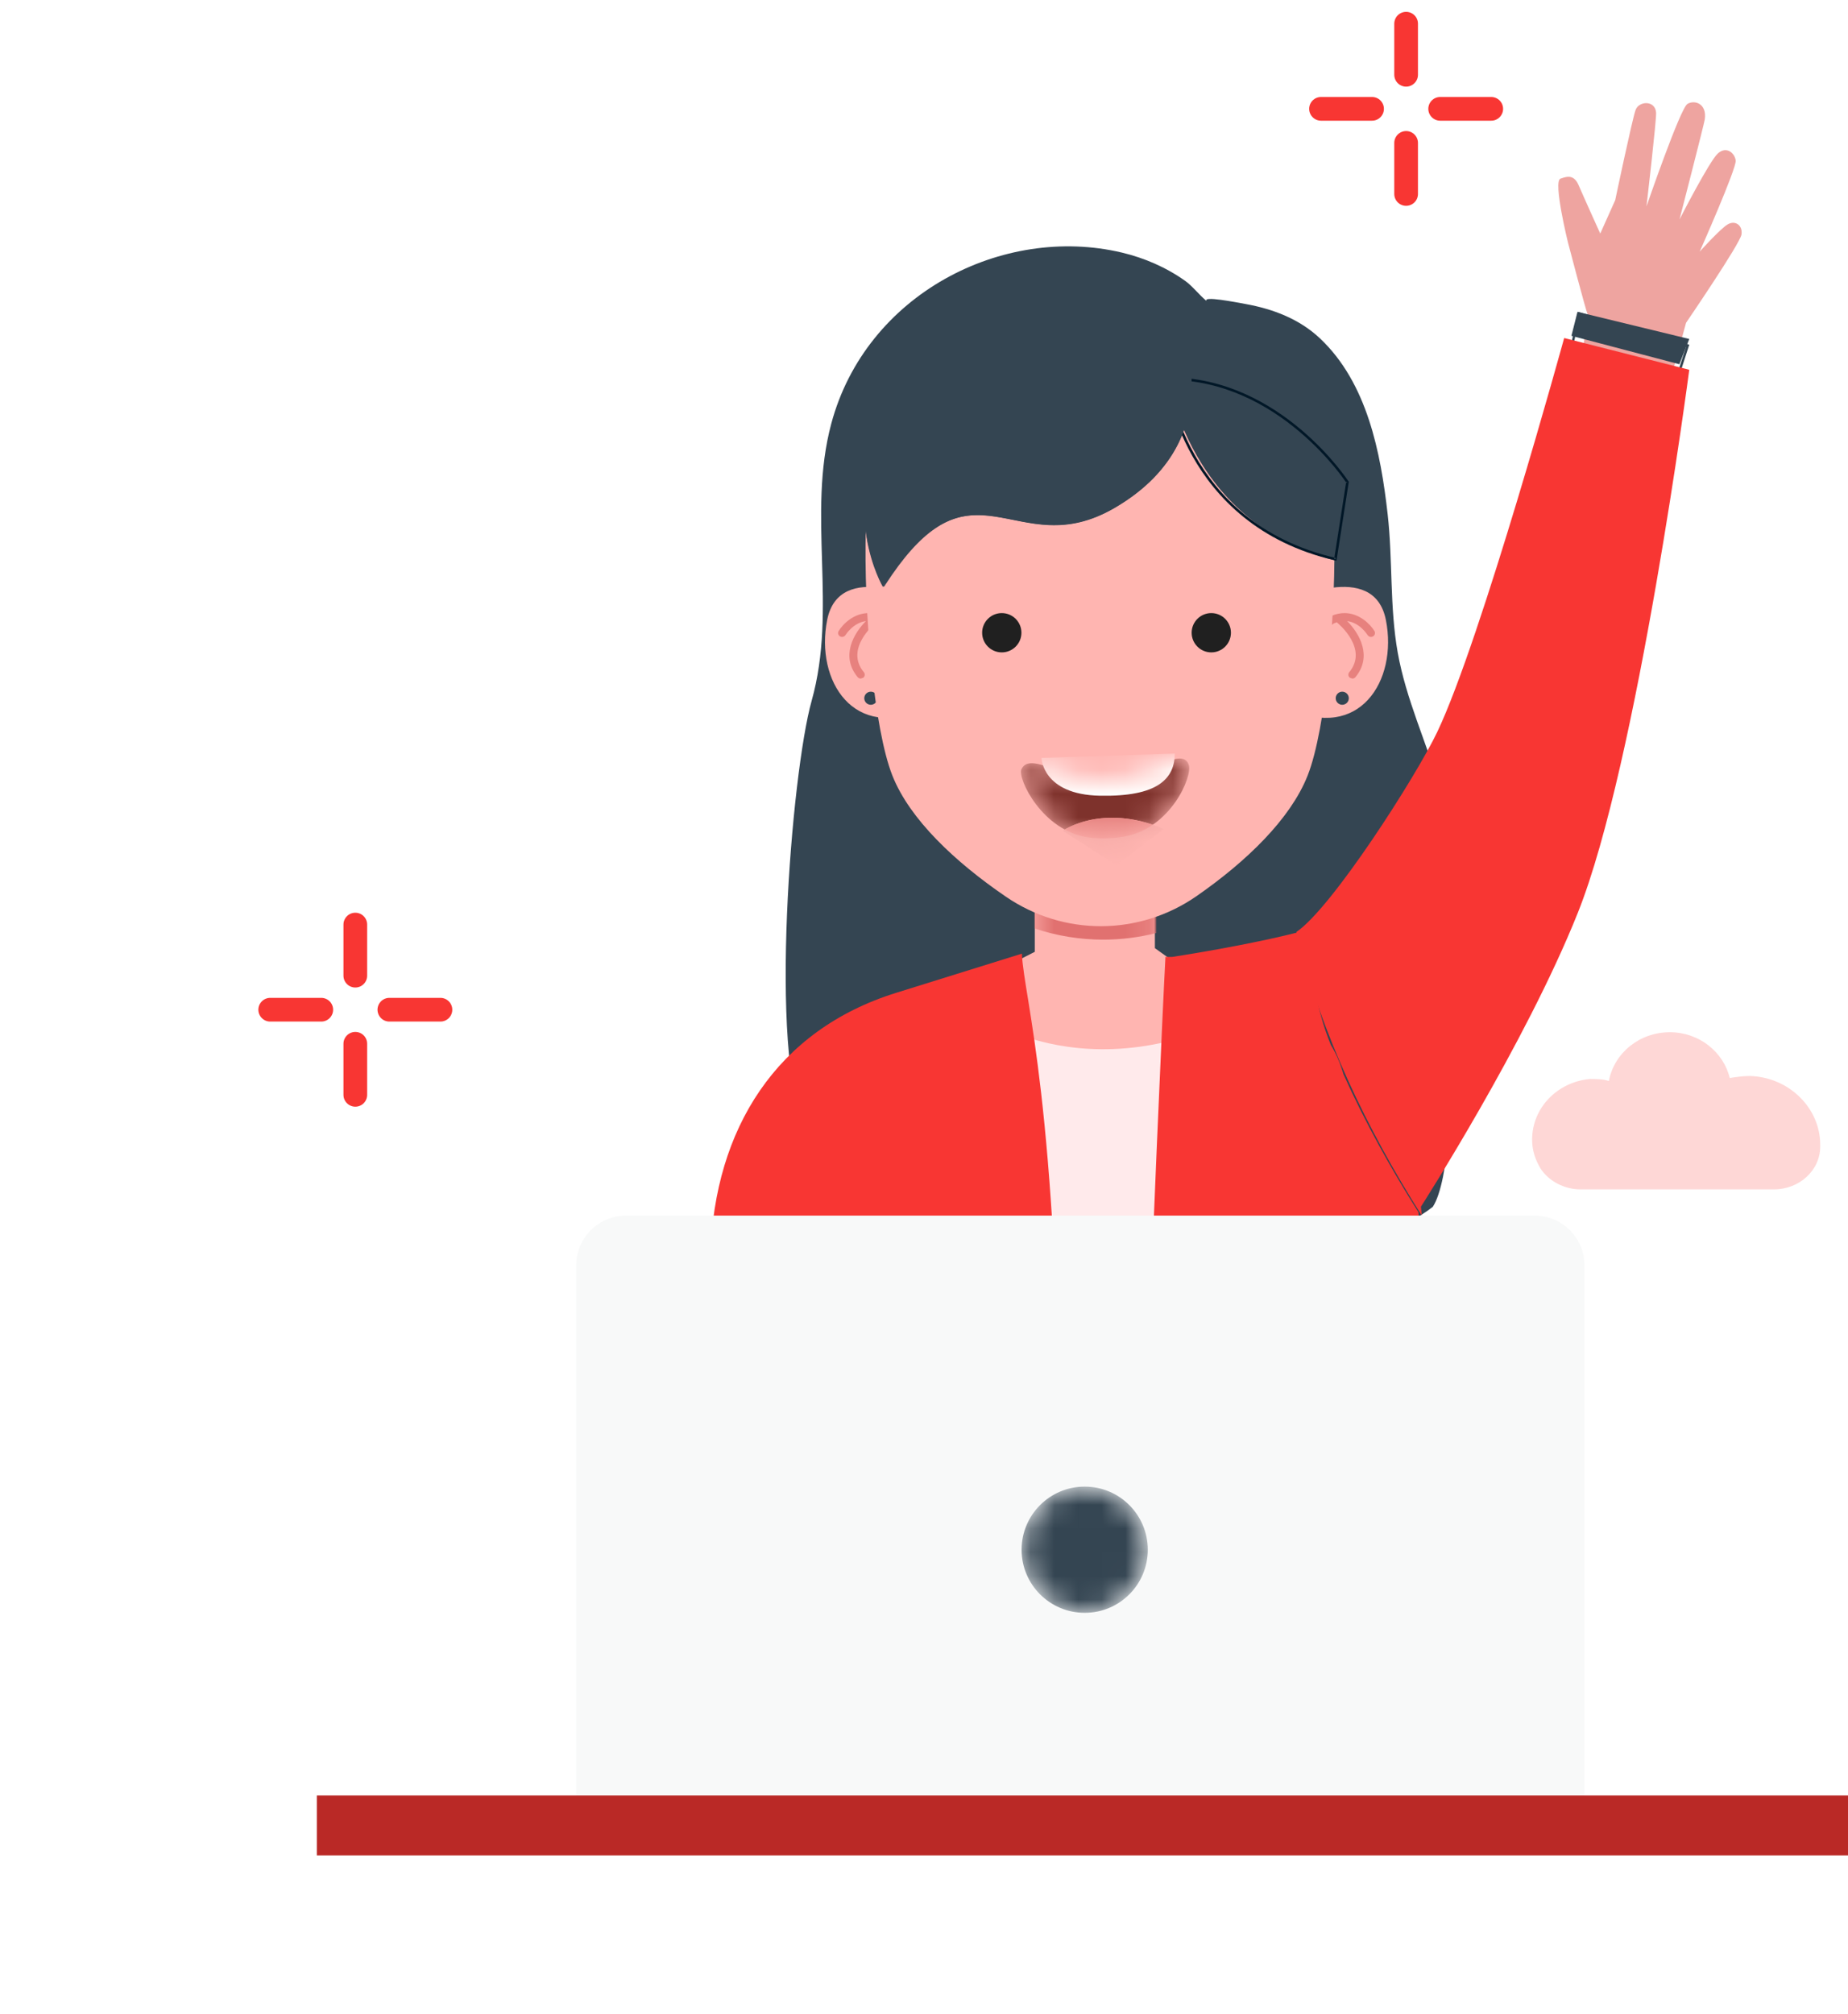 <svg width="78" height="85" viewBox="0 0 78 85" fill="none" xmlns="http://www.w3.org/2000/svg">
<path fill-rule="evenodd" clip-rule="evenodd" d="M60.772 33.24C60.21 31.338 59.345 29.5 58.995 27.54C58.652 25.619 58.789 23.635 58.57 21.699C58.276 19.097 57.71 16.167 55.72 14.286C54.848 13.461 53.738 13.04 52.574 12.829C52.183 12.758 50.727 12.471 50.934 12.707C50.626 12.462 50.338 12.077 50.027 11.855C49.225 11.284 48.305 10.885 47.349 10.658C42.332 9.469 36.547 12.403 35.084 17.886C34.059 21.729 35.353 25.672 34.257 29.575C33.4 32.628 32.435 44.542 33.981 47.543C34.152 47.873 35.228 52.441 35.532 52.29C39.412 50.363 42.627 53.572 46.365 53.97C51.061 54.47 58.07 52.824 60.474 50.928C61.851 48.846 61.33 35.547 60.772 33.24" fill="#344552"/>
<path fill-rule="evenodd" clip-rule="evenodd" d="M54.348 25.384C54.348 25.384 57.982 23.571 58.495 26.16C59.009 28.748 57.35 31.299 54.388 29.894C51.425 28.489 54.348 25.384 54.348 25.384" fill="#FFB5B1"/>
<path fill-rule="evenodd" clip-rule="evenodd" d="M56.377 29.465C56.377 29.618 56.501 29.741 56.653 29.741C56.806 29.741 56.93 29.618 56.93 29.465C56.93 29.312 56.806 29.189 56.653 29.189C56.501 29.189 56.377 29.312 56.377 29.465" fill="#344552"/>
<path fill-rule="evenodd" clip-rule="evenodd" d="M57.08 28.635L56.974 28.599C56.902 28.542 56.891 28.438 56.949 28.367C57.768 27.373 56.493 26.319 56.438 26.274L56.426 26.259L56.321 26.298C56.234 26.336 56.039 26.48 55.824 27.019C55.846 26.758 55.867 26.495 55.885 26.229C55.978 26.121 56.077 26.044 56.182 25.997C56.381 25.909 56.571 25.872 56.748 25.872C57.364 25.872 57.824 26.324 58.011 26.628C58.058 26.706 58.033 26.807 57.953 26.854C57.926 26.87 57.896 26.878 57.866 26.878C57.809 26.878 57.753 26.849 57.722 26.798C57.705 26.771 57.388 26.274 56.861 26.21C57.382 26.734 57.935 27.696 57.211 28.574C57.178 28.614 57.129 28.635 57.08 28.635" fill="#E7817E"/>
<path fill-rule="evenodd" clip-rule="evenodd" d="M39.06 25.384C39.06 25.384 35.427 23.571 34.913 26.16C34.4 28.748 36.059 31.299 39.021 29.894C41.983 28.489 39.06 25.384 39.06 25.384" fill="#FFB5B1"/>
<path fill-rule="evenodd" clip-rule="evenodd" d="M37.032 29.465C37.032 29.618 36.908 29.741 36.755 29.741C36.603 29.741 36.479 29.618 36.479 29.465C36.479 29.312 36.603 29.189 36.755 29.189C36.908 29.189 37.032 29.312 37.032 29.465" fill="#344552"/>
<path fill-rule="evenodd" clip-rule="evenodd" d="M36.33 28.635C36.281 28.635 36.232 28.614 36.199 28.574C35.474 27.696 36.027 26.734 36.548 26.21C36.021 26.274 35.704 26.771 35.687 26.798C35.655 26.849 35.599 26.878 35.542 26.878C35.513 26.878 35.482 26.87 35.455 26.854C35.375 26.807 35.349 26.706 35.398 26.628C35.584 26.324 36.045 25.872 36.663 25.872C36.839 25.872 37.029 25.909 37.229 25.997C37.333 26.043 37.431 26.119 37.524 26.226C37.542 26.489 37.562 26.75 37.584 27.01C37.37 26.479 37.177 26.336 37.09 26.298L36.985 26.259L36.973 26.274C36.918 26.319 35.64 27.373 36.461 28.367C36.52 28.438 36.508 28.542 36.436 28.599L36.33 28.635" fill="#E7817E"/>
<path fill-rule="evenodd" clip-rule="evenodd" d="M49.471 40.53L48.746 40.011V37.051C48.746 35.761 47.611 34.716 46.211 34.716C44.81 34.716 43.675 35.761 43.675 37.051V40.166L42.96 40.53L42.559 45.217H50.85L49.471 40.53" fill="#FFB5B1"/>
<mask id="mask0" mask-type="alpha" maskUnits="userSpaceOnUse" x="43" y="34" width="6" height="12">
<path fill-rule="evenodd" clip-rule="evenodd" d="M47.035 45.318H45.435C44.457 45.318 43.664 44.526 43.664 43.547V35.452C43.664 35.045 43.994 34.716 44.4 34.716H48.069C48.476 34.716 48.805 35.045 48.805 35.452V43.547C48.805 44.526 48.013 45.318 47.035 45.318" fill="white"/>
</mask>
<g mask="url(#mask0)">
<path fill-rule="evenodd" clip-rule="evenodd" d="M46.564 39.652C45.582 39.652 44.6 39.495 43.664 39.178V38.031C44.562 38.45 45.53 38.66 46.498 38.66C47.28 38.66 48.061 38.523 48.805 38.249V39.373C48.072 39.559 47.318 39.652 46.564 39.652" fill="#E17170"/>
</g>
<path fill-rule="evenodd" clip-rule="evenodd" d="M51.204 17.581H41.737C39.2 17.581 37.118 19.635 37.046 22.22C36.942 25.896 37.405 30.711 38.13 32.544C38.804 34.246 40.617 35.98 42.748 37.433C45.013 38.978 47.966 38.968 50.219 37.405C52.304 35.957 54.057 34.236 54.727 32.544C55.458 30.696 55.915 25.821 55.809 22.134C55.736 19.596 53.693 17.581 51.204 17.581Z" fill="#FFB5B1" stroke="#FFB5B1"/>
<mask id="mask1" mask-type="alpha" maskUnits="userSpaceOnUse" x="43" y="32" width="8" height="4">
<path fill-rule="evenodd" clip-rule="evenodd" d="M50.178 32.282C50.037 31.843 49.525 31.959 48.619 32.447C47.637 32.975 45.907 33.103 44.674 32.55C43.741 32.131 43.277 32.089 43.11 32.466C42.943 32.844 43.98 35.069 45.946 35.338C46.314 35.389 46.872 35.406 47.467 35.299C49.422 34.945 50.333 32.766 50.178 32.282" fill="white"/>
</mask>
<g mask="url(#mask1)">
<path fill-rule="evenodd" clip-rule="evenodd" d="M50.178 32.282C50.037 31.843 49.525 31.959 48.619 32.447C47.637 32.975 45.907 33.103 44.674 32.55C43.741 32.131 43.277 32.089 43.11 32.466C42.943 32.844 43.98 35.069 45.946 35.338C46.314 35.389 46.872 35.406 47.467 35.299C49.422 34.945 50.333 32.766 50.178 32.282" fill="#7E322C"/>
<path fill-rule="evenodd" clip-rule="evenodd" d="M43.958 31.983C43.958 31.983 43.991 33.531 46.425 33.578C48.86 33.626 49.577 32.869 49.587 31.799L43.958 31.983" fill="#FFFFFE"/>
<path fill-rule="evenodd" clip-rule="evenodd" d="M44.857 35.058C44.857 35.058 46.532 33.871 49.122 34.983L47.121 36.511L44.857 35.058" fill="#EEA4A0"/>
<path fill-rule="evenodd" clip-rule="evenodd" d="M46.567 35.378C46.329 35.378 46.117 35.362 45.946 35.338C45.578 35.288 45.241 35.169 44.94 35.006C45.172 34.868 45.884 34.508 46.947 34.508C47.444 34.508 48.018 34.586 48.656 34.804C48.316 35.037 47.919 35.217 47.467 35.299C47.149 35.356 46.841 35.378 46.567 35.378" fill="#E88683"/>
</g>
<path fill-rule="evenodd" clip-rule="evenodd" d="M43.112 26.701C43.112 27.159 42.741 27.53 42.283 27.53C41.825 27.53 41.454 27.159 41.454 26.701C41.454 26.243 41.825 25.872 42.283 25.872C42.741 25.872 43.112 26.243 43.112 26.701" fill="#202020"/>
<path fill-rule="evenodd" clip-rule="evenodd" d="M51.955 26.701C51.955 27.159 51.584 27.53 51.126 27.53C50.668 27.53 50.297 27.159 50.297 26.701C50.297 26.243 50.668 25.872 51.126 25.872C51.584 25.872 51.955 26.243 51.955 26.701" fill="#202020"/>
<path fill-rule="evenodd" clip-rule="evenodd" d="M49.191 15.371C49.191 15.371 49.842 22.037 56.414 23.661L56.929 20.122C56.929 20.122 54.01 15.311 49.191 15.371" fill="#344552"/>
<path fill-rule="evenodd" clip-rule="evenodd" d="M49.25 15.978L49.197 15.984C49.198 15.988 49.359 17.526 50.334 19.254C51.308 20.982 53.101 22.899 56.353 23.648L56.41 23.661L56.929 20.332L56.917 20.314C56.913 20.311 54.069 15.927 49.339 15.923L49.249 15.924L49.191 15.925L49.197 15.984L49.25 15.978L49.251 16.032L49.339 16.031C51.669 16.031 53.541 17.115 54.832 18.202C55.477 18.745 55.977 19.289 56.315 19.696C56.483 19.9 56.612 20.07 56.698 20.188C56.785 20.307 56.828 20.373 56.828 20.373L56.873 20.344L56.82 20.335L56.313 23.587L56.365 23.596L56.377 23.544C53.156 22.8 51.392 20.909 50.427 19.201C49.945 18.347 49.664 17.538 49.503 16.944C49.423 16.647 49.373 16.404 49.343 16.235C49.313 16.066 49.303 15.973 49.303 15.972L49.25 15.978L49.251 16.032L49.25 15.978" fill="#011727"/>
<path fill-rule="evenodd" clip-rule="evenodd" d="M49.975 14.306C49.975 14.306 51.725 18.692 47.06 21.426C42.825 23.908 41.065 18.827 37.265 24.767C37.265 24.767 35.335 21.527 37.523 17.64C38.695 15.558 46.597 12.387 49.975 14.306" fill="#344552"/>
<path fill-rule="evenodd" clip-rule="evenodd" d="M49.926 14.35L49.877 14.37C49.877 14.37 49.897 14.418 49.926 14.508C50.015 14.781 50.193 15.432 50.193 16.265C50.191 17.746 49.636 19.794 47.006 21.328C46.056 21.881 45.236 22.049 44.489 22.049C43.314 22.05 42.312 21.629 41.272 21.628C40.067 21.626 38.83 22.208 37.268 24.639L37.312 24.668L37.356 24.641C37.356 24.64 37.309 24.562 37.236 24.411C37.019 23.959 36.583 22.871 36.583 21.427C36.583 20.337 36.832 19.044 37.613 17.665C38.052 16.883 39.527 15.911 41.354 15.148C43.181 14.382 45.362 13.818 47.221 13.818C48.253 13.818 49.184 13.992 49.9 14.396L49.926 14.35L49.877 14.37L49.926 14.35L49.951 14.304C49.212 13.887 48.264 13.713 47.221 13.713C45.342 13.713 43.151 14.281 41.314 15.05C39.476 15.822 37.993 16.786 37.522 17.612C36.732 19.007 36.479 20.321 36.479 21.427C36.479 23.381 37.264 24.69 37.267 24.695L37.31 24.767L37.355 24.697C38.915 22.278 40.106 21.734 41.272 21.733C42.283 21.732 43.289 22.153 44.489 22.154C45.252 22.154 46.094 21.981 47.058 21.419C49.72 19.87 50.299 17.772 50.297 16.265C50.297 15.135 49.976 14.335 49.974 14.33L49.967 14.313L49.951 14.304L49.926 14.35" fill="#344552"/>
<path fill-rule="evenodd" clip-rule="evenodd" d="M66.18 10.231C66.18 10.231 65.544 7.654 65.863 7.539C66.182 7.423 66.445 7.38 66.636 7.828C66.827 8.276 67.543 9.856 67.543 9.856L68.175 8.445C68.175 8.445 68.89 5.043 69.033 4.643C69.171 4.258 69.855 4.218 69.9 4.748C69.924 5.024 69.494 8.711 69.494 8.711C69.494 8.711 70.919 4.57 71.222 4.386C71.526 4.201 72.058 4.373 71.953 5.048C71.918 5.271 70.889 9.26 70.889 9.26C70.889 9.26 72.151 6.793 72.508 6.475C72.865 6.157 73.213 6.448 73.26 6.769C73.307 7.091 71.739 10.62 71.739 10.62C71.739 10.62 72.61 9.651 72.925 9.467C73.24 9.283 73.563 9.508 73.504 9.896C73.446 10.282 71.164 13.623 71.164 13.623L70.386 16.476L66.695 15.189C66.839 14.793 67.013 13.27 67.013 13.27C66.933 13.106 66.18 10.231 66.18 10.231" fill="#EEA4A0"/>
<path fill-rule="evenodd" clip-rule="evenodd" d="M66.326 14.172L66.582 13.16L71.3 14.305L70.882 15.371L66.326 14.172" fill="#344552"/>
<path fill-rule="evenodd" clip-rule="evenodd" d="M66.387 14.432L66.435 14.447L66.673 13.308L71.165 14.633L70.795 15.777L66.4 14.372L66.387 14.432L66.435 14.447L66.387 14.432L66.374 14.492L70.855 15.924L71.3 14.546L66.6 13.16L66.326 14.476L66.374 14.492L66.387 14.432" fill="#344552"/>
<path fill-rule="evenodd" clip-rule="evenodd" d="M66.596 38.52C69.123 32.203 71.3 15.604 71.3 15.604L66.02 14.265C66.02 14.265 62.523 26.989 60.662 30.891C59.767 32.769 56.222 38.311 54.718 39.328C55.735 43.62 57.721 47.686 60.009 51.297L59.975 50.92C59.975 50.92 64.373 44.08 66.596 38.52" fill="#F83633"/>
<path fill-rule="evenodd" clip-rule="evenodd" d="M51.23 67.326L53.061 42.454C45.762 46.491 40.901 42.564 40.901 42.564L42.973 67.326H51.23" fill="#FFEAEB"/>
<path fill-rule="evenodd" clip-rule="evenodd" d="M42.182 67.879C42.129 66.59 44.779 64.351 44.77 62.939C44.655 46.351 43.225 42.217 43.131 40.243L37.822 41.897C32.778 43.469 30.155 47.636 29.989 52.927L29.294 67.006L42.182 67.879" fill="#F83633"/>
<path fill-rule="evenodd" clip-rule="evenodd" d="M59.866 51.149C58.706 49.317 57.623 47.368 56.705 45.333C56.576 44.889 56.405 44.474 56.172 44.095C55.512 42.486 55.396 40.979 54.995 39.287C55.081 39.263 54.885 39.361 54.995 39.287C52.728 39.892 49.468 40.382 49.468 40.382H49.191C49.075 42.528 48.665 51.609 48.243 63.219C48.191 64.644 48.138 66.025 48.086 67.326H61.351L59.866 51.149Z" fill="#F83633"/>
<g filter="url(#filter0_d)">
<path fill-rule="evenodd" clip-rule="evenodd" d="M66.879 76.169H24.319V53.405C24.319 52.241 25.261 51.297 26.422 51.297H64.776C65.937 51.297 66.879 52.241 66.879 53.405V76.169" fill="#F8F9F9"/>
</g>
<mask id="mask2" mask-type="alpha" maskUnits="userSpaceOnUse" x="43" y="62" width="6" height="7">
<path fill-rule="evenodd" clip-rule="evenodd" d="M48.446 65.397C48.446 66.868 47.254 68.06 45.783 68.06C44.312 68.06 43.119 66.868 43.119 65.397C43.119 63.926 44.312 62.733 45.783 62.733C47.254 62.733 48.446 63.926 48.446 65.397" fill="white"/>
</mask>
<g mask="url(#mask2)">
<path fill-rule="evenodd" clip-rule="evenodd" d="M48.446 65.397C48.446 66.868 47.254 68.06 45.783 68.06C44.312 68.06 43.119 66.868 43.119 65.397C43.119 63.926 44.312 62.733 45.783 62.733C47.254 62.733 48.446 63.926 48.446 65.397" fill="#344552"/>
</g>
<path fill-rule="evenodd" clip-rule="evenodd" d="M13.373 78.299H78V75.765H13.373V78.299Z" fill="#BA2926"/>
<path d="M66.709 50.191H74.874C75.939 50.191 76.827 49.394 76.827 48.386C76.827 48.344 76.827 48.344 76.827 48.302C76.827 46.749 75.496 45.448 73.854 45.406C73.587 45.406 73.277 45.448 73.01 45.49C72.744 44.398 71.723 43.559 70.481 43.559C69.194 43.559 68.129 44.44 67.907 45.616C67.641 45.532 67.374 45.532 67.108 45.532C65.732 45.658 64.667 46.749 64.667 48.093C64.667 48.554 64.8 48.932 65.022 49.31C65.377 49.856 66.043 50.191 66.709 50.191Z" fill="#FED7D6"/>
<path d="M59.349 1V3.156" stroke="#F83633" stroke-linecap="round" stroke-linejoin="round"/>
<path d="M59.349 6.03V8.185" stroke="#F83633" stroke-linecap="round" stroke-linejoin="round"/>
<path d="M55.757 4.593H57.912" stroke="#F83633" stroke-linecap="round" stroke-linejoin="round"/>
<path d="M60.786 4.593H62.942" stroke="#F83633" stroke-linecap="round" stroke-linejoin="round"/>
<path d="M14.997 39.016V41.172" stroke="#F83633" stroke-linecap="round" stroke-linejoin="round"/>
<path d="M14.997 44.046V46.201" stroke="#F83633" stroke-linecap="round" stroke-linejoin="round"/>
<path d="M11.405 42.609H13.56" stroke="#F83633" stroke-linecap="round" stroke-linejoin="round"/>
<path d="M16.434 42.609H18.59" stroke="#F83633" stroke-linecap="round" stroke-linejoin="round"/>
<defs>
<filter id="filter0_d" x="16.319" y="43.297" width="58.559" height="40.872" filterUnits="userSpaceOnUse" color-interpolation-filters="sRGB">
<feFlood flood-opacity="0" result="BackgroundImageFix"/>
<feColorMatrix in="SourceAlpha" type="matrix" values="0 0 0 0 0 0 0 0 0 0 0 0 0 0 0 0 0 0 127 0"/>
<feOffset/>
<feGaussianBlur stdDeviation="4"/>
<feColorMatrix type="matrix" values="0 0 0 0 1 0 0 0 0 0.176 0 0 0 0 0.231 0 0 0 0.11 0"/>
<feBlend mode="normal" in2="BackgroundImageFix" result="effect1_dropShadow"/>
<feBlend mode="normal" in="SourceGraphic" in2="effect1_dropShadow" result="shape"/>
</filter>
</defs>
</svg>

